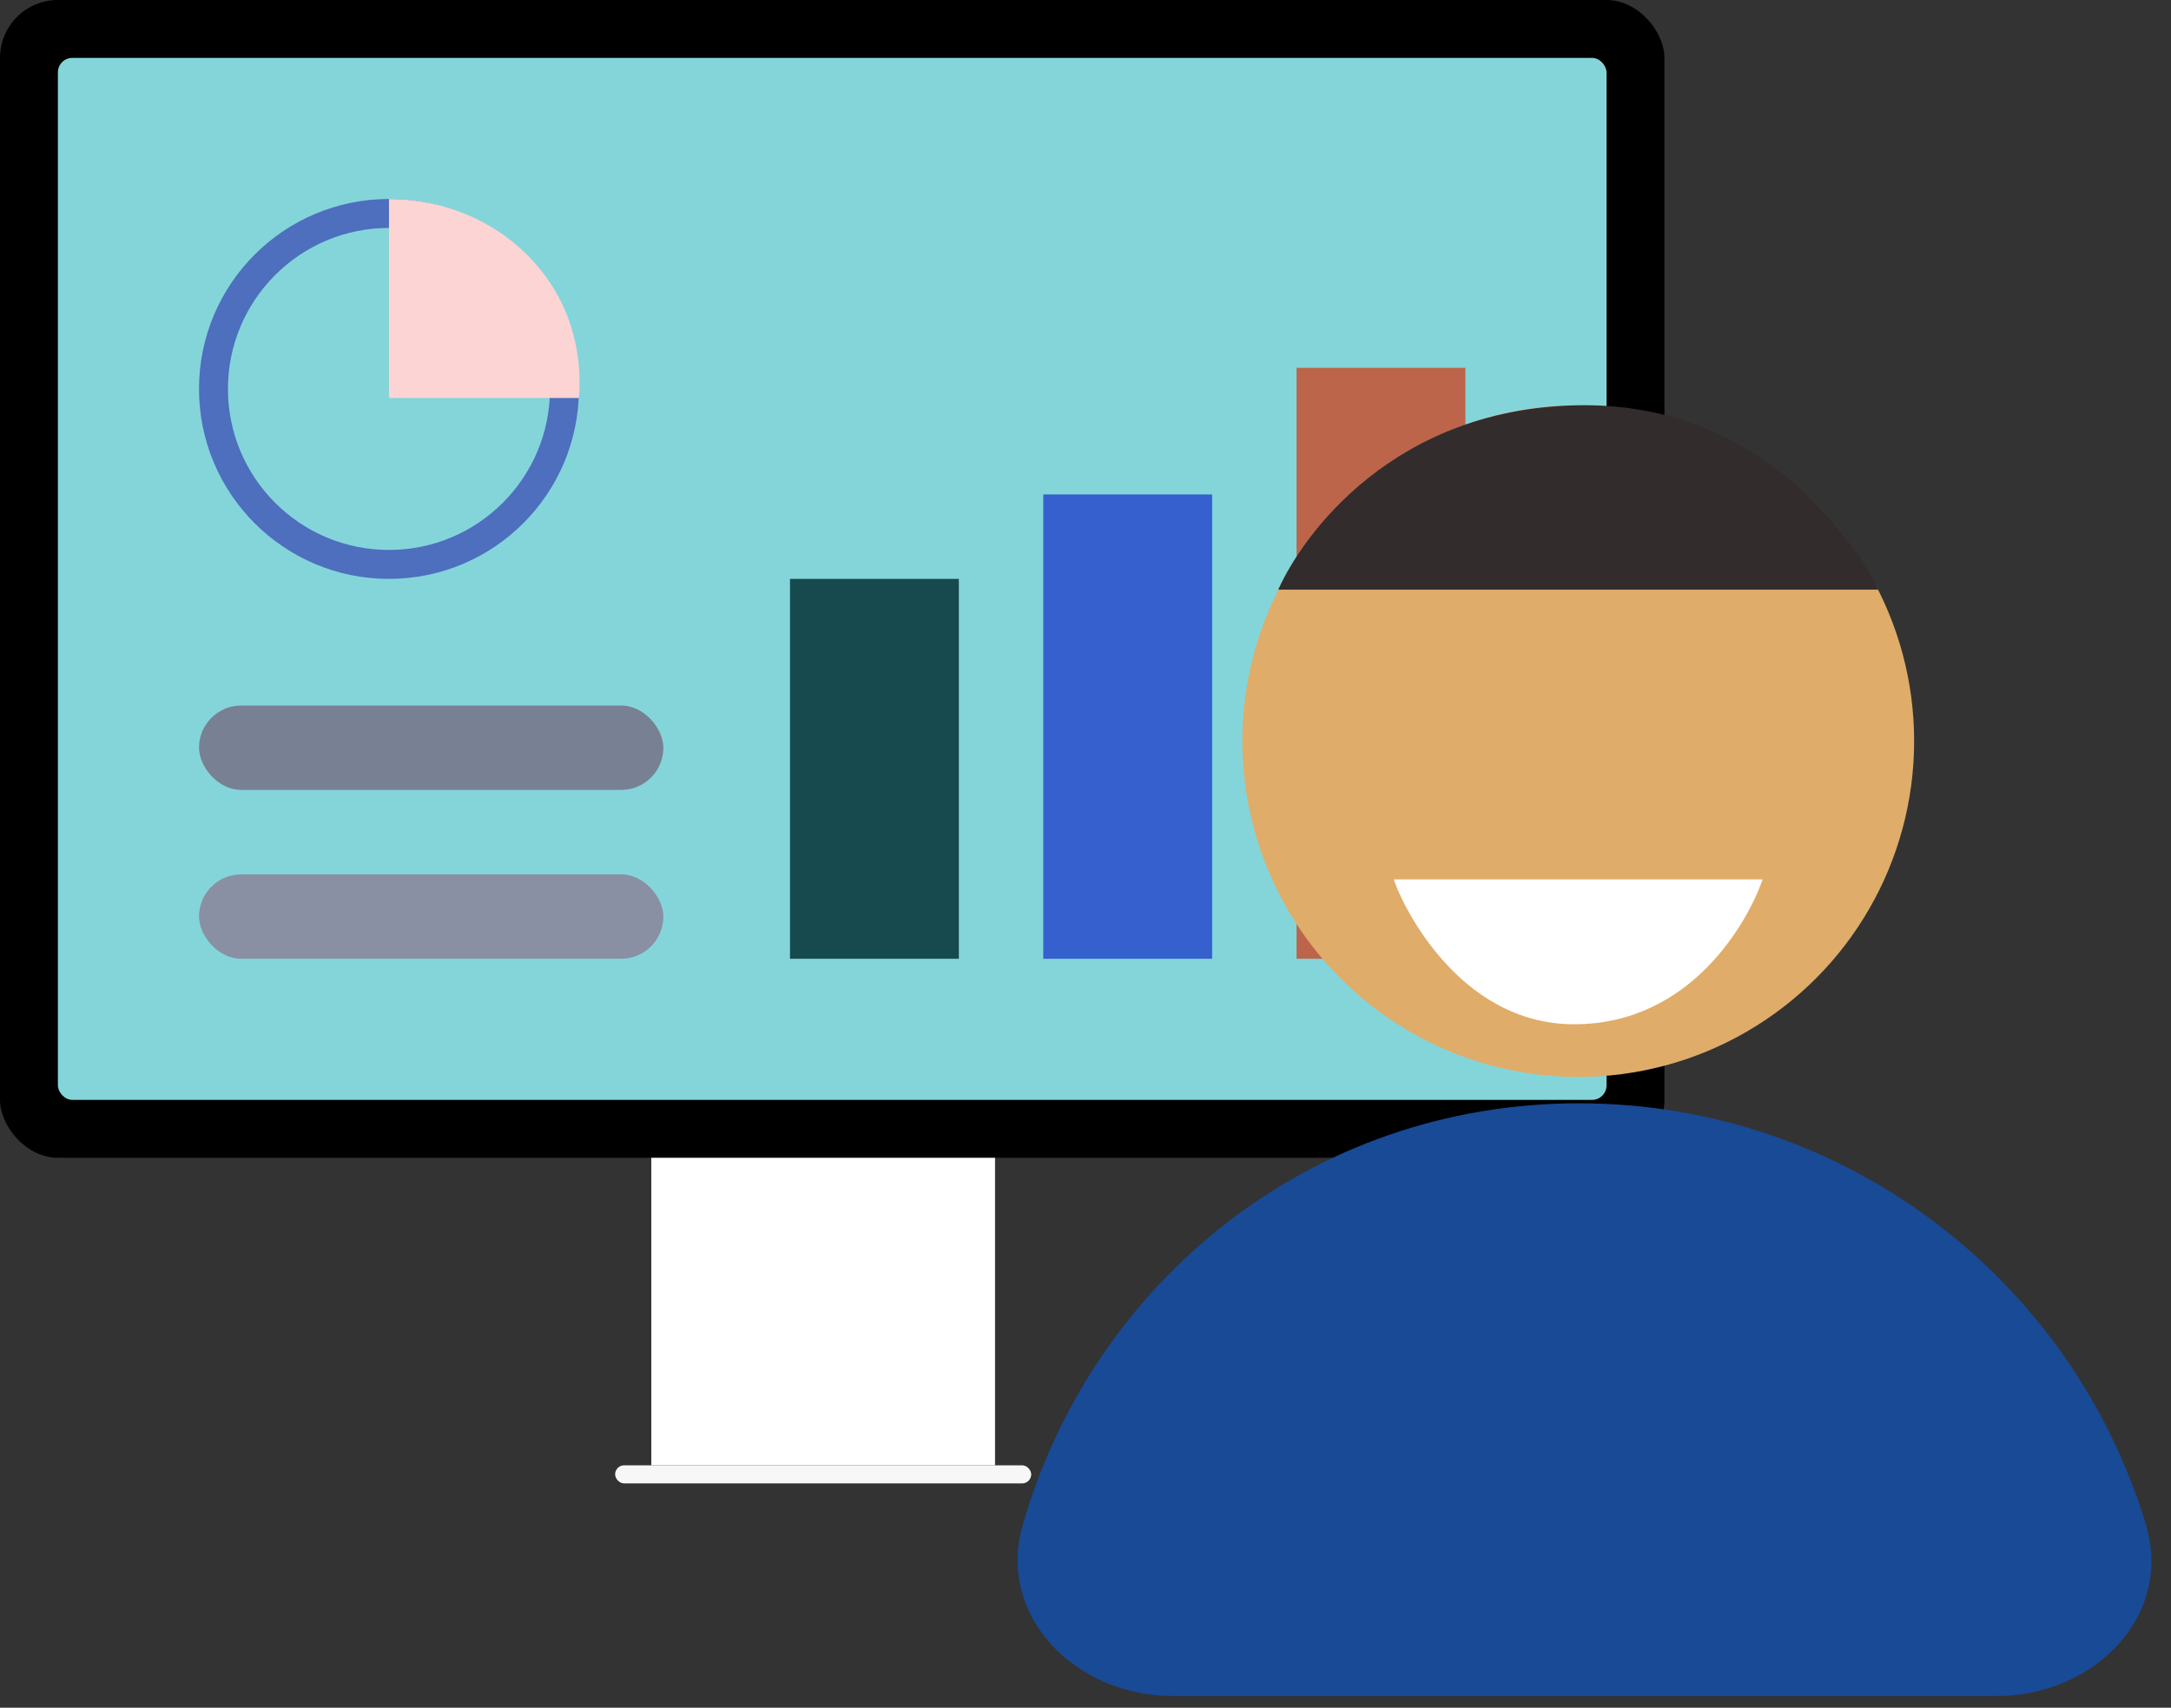 <svg width="150" height="118" viewBox="0 0 150 118" fill="none" xmlns="http://www.w3.org/2000/svg">
<rect x="0" y="0" width="150" height="118" fill="#333333" stroke="none"/>
<rect x="45" y="77.5" width="23.75" height="23.75" fill="white"/>
<rect x="42.5" y="101.25" width="28.75" height="1.25" rx="0.625" fill="#F7F7F7"/>
<rect width="115" height="80" rx="4" fill="black"/>
<rect x="4" y="4" width="107" height="72" rx="1" fill="#84D5DA"/>
<circle cx="106.875" cy="78.75" r="0.625" fill="#559858"/>
<circle cx="101.875" cy="78.75" r="0.625" fill="#E92B2B"/>
<circle cx="104.375" cy="78.75" r="0.625" fill="#C9DE8E"/>
<rect x="54.583" y="40" width="11.667" height="26.25" fill="#174A4E"/>
<rect x="72.083" y="34.166" width="11.667" height="32.083" fill="#3560CD"/>
<rect x="89.583" y="25.416" width="11.667" height="40.833" fill="#BC654A"/>
<rect x="13.75" y="48.75" width="32.083" height="5.833" rx="2.917" fill="#788094"/>
<rect x="13.75" y="60.416" width="32.083" height="5.833" rx="2.917" fill="#8990A3"/>
<circle cx="26.875" cy="26.875" r="12.125" stroke="#4E6EBE" stroke-width="2"/>
<path d="M40 27.5C40.625 19.375 34.124 13.75 26.875 13.75V27.5H40Z" fill="#FCD4D4"/>
<circle cx="109.045" cy="51.208" r="23.208" fill="#E0AC69"/>
<path d="M109.5 28C96.303 28 89.933 37.101 88.32 40.742H129.758C129.067 38.921 122.697 28 109.5 28Z" fill="#332C2C"/>
<path d="M108.762 70.775C116.877 70.775 120.795 63.624 121.787 60.764L96.303 60.764C96.728 62.194 100.646 70.775 108.762 70.775Z" fill="white"/>
<path d="M109.099 76.236C90.623 76.236 75.546 88.502 70.667 105.345C68.823 111.711 74.373 117.191 81 117.191H138C144.627 117.191 150.176 111.704 148.267 105.358C143.197 88.508 127.579 76.236 109.099 76.236Z" fill="#184A95"/>
</svg>
